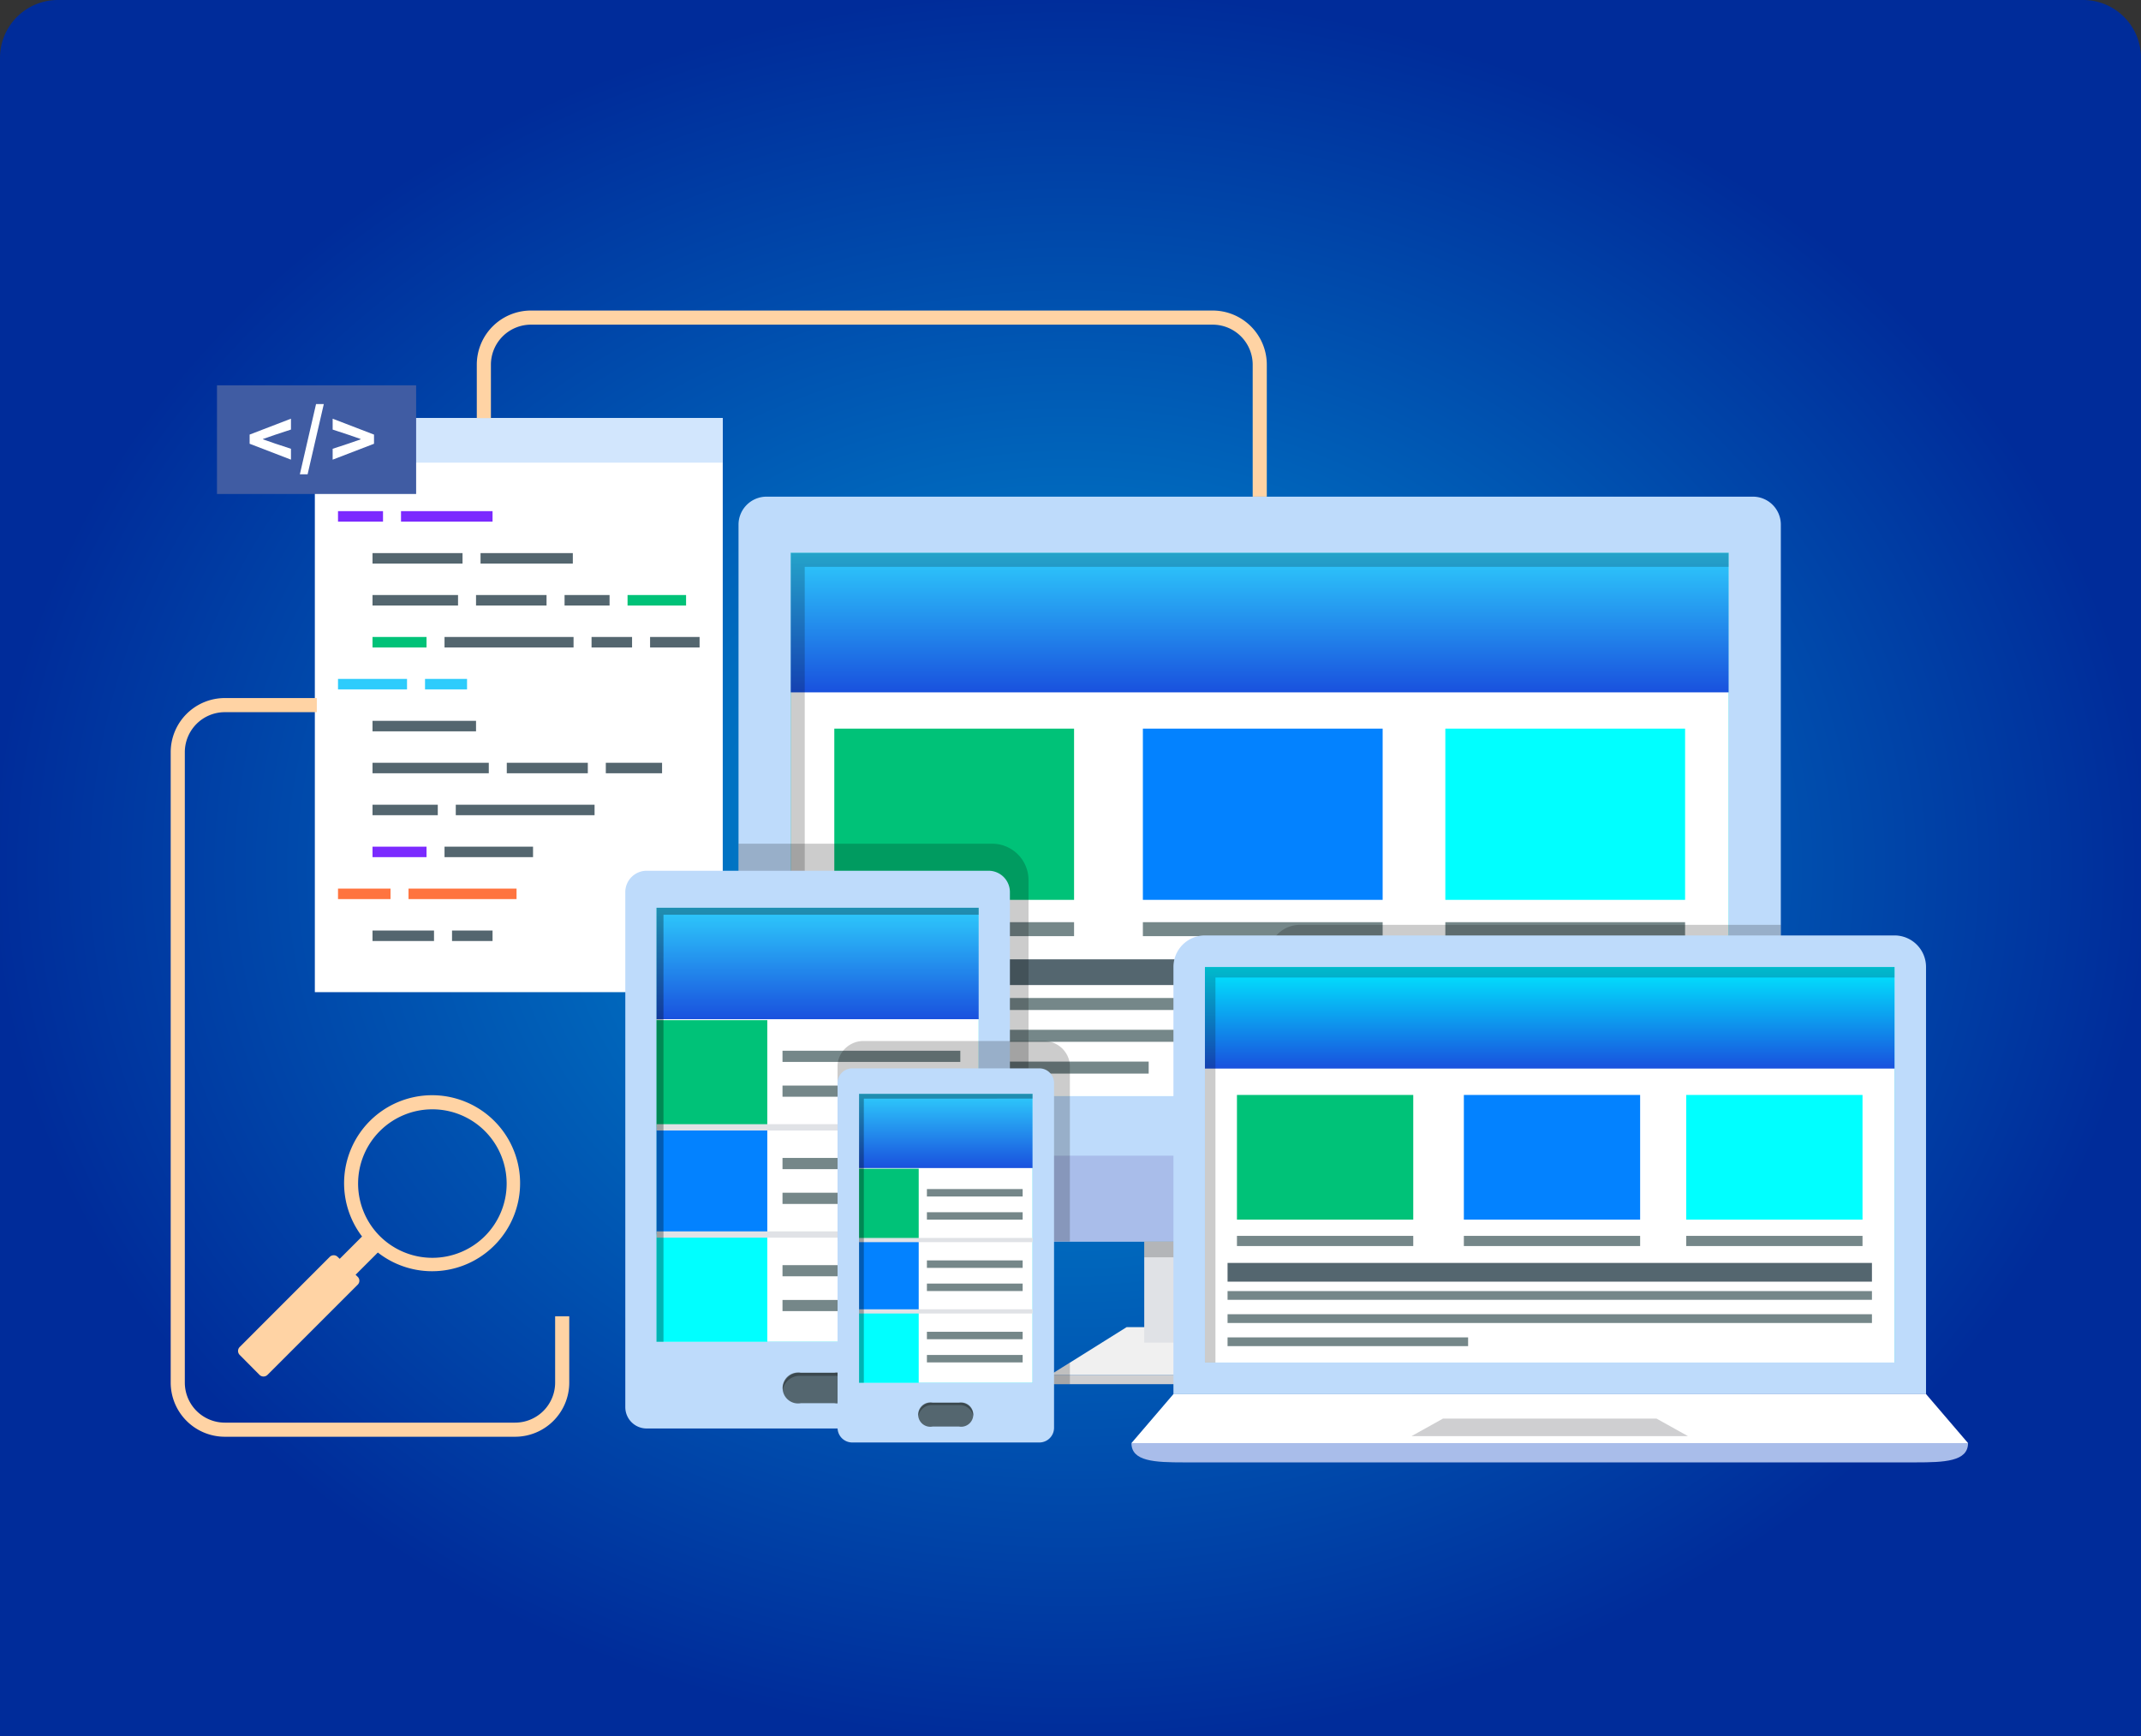 <svg xmlns="http://www.w3.org/2000/svg" xmlns:xlink="http://www.w3.org/1999/xlink" width="370" height="300" viewBox="0 0 370 300">
  <rect x="0" y="0" width="370" height="300" fill="#333333" stroke="none"/>
  <defs>
    <radialGradient id="radial-gradient" cx="0.5" cy="0.5" r="0.5" gradientUnits="objectBoundingBox">
      <stop offset="0" stop-color="#0094d6"/>
      <stop offset="1" stop-color="#002c9a"/>
    </radialGradient>
    <linearGradient id="linear-gradient" x1="0.5" x2="0.5" y2="1" gradientUnits="objectBoundingBox">
      <stop offset="0" stop-color="#2eccfc"/>
      <stop offset="1" stop-color="#1951de"/>
    </linearGradient>
    <linearGradient id="linear-gradient-3" x1="0.5" x2="0.5" y2="1" gradientUnits="objectBoundingBox">
      <stop offset="0" stop-color="#00e9ff"/>
      <stop offset="1" stop-color="#1951de"/>
    </linearGradient>
  </defs>
  <g id="Group_7209" data-name="Group 7209" transform="translate(-775 -1216)">
    <path id="Rectangle_646" data-name="Rectangle 646" d="M10,0H360a10,10,0,0,1,10,10V300a0,0,0,0,1,0,0H0a0,0,0,0,1,0,0V10A10,10,0,0,1,10,0Z" transform="translate(775 1216)" fill="url(#radial-gradient)"/>
    <g id="Group_5012" data-name="Group 5012" transform="translate(290.585 988.342)">
      <g id="Group_4988" data-name="Group 4988" transform="translate(513.915 281.322)">
        <g id="Group_4986" data-name="Group 4986" transform="translate(24.91 18.588)">
          <path id="Path_18412" data-name="Path 18412" d="M0,0H70.493V99.2H0Z" fill="#fff"/>
          <rect id="Rectangle_697" data-name="Rectangle 697" width="70.493" height="7.699" fill="#d2e6fd"/>
          <g id="Group_4985" data-name="Group 4985" transform="translate(4.004 16.078)">
            <g id="Group_4975" data-name="Group 4975">
              <rect id="Rectangle_698" data-name="Rectangle 698" width="7.777" height="1.812" fill="#7b2aff"/>
              <rect id="Rectangle_699" data-name="Rectangle 699" width="15.817" height="1.812" transform="translate(10.889)" fill="#7b2aff"/>
            </g>
            <g id="Group_4976" data-name="Group 4976" transform="translate(0 65.227)">
              <rect id="Rectangle_700" data-name="Rectangle 700" width="9.075" height="1.814" fill="#ff743f"/>
              <rect id="Rectangle_701" data-name="Rectangle 701" width="18.669" height="1.814" transform="translate(12.185)" fill="#ff743f"/>
            </g>
            <g id="Group_4977" data-name="Group 4977" transform="translate(5.963 72.475)">
              <rect id="Rectangle_702" data-name="Rectangle 702" width="10.627" height="1.812" fill="#54666f"/>
              <rect id="Rectangle_703" data-name="Rectangle 703" width="7.002" height="1.812" transform="translate(13.741)" fill="#54666f"/>
            </g>
            <g id="Group_4978" data-name="Group 4978" transform="translate(5.963 7.25)">
              <rect id="Rectangle_704" data-name="Rectangle 704" width="15.555" height="1.811" fill="#54666f"/>
              <rect id="Rectangle_705" data-name="Rectangle 705" width="15.948" height="1.811" transform="translate(18.668)" fill="#54666f"/>
            </g>
            <g id="Group_4979" data-name="Group 4979" transform="translate(5.963 14.496)">
              <rect id="Rectangle_706" data-name="Rectangle 706" width="14.779" height="1.811" fill="#54666f"/>
              <rect id="Rectangle_707" data-name="Rectangle 707" width="12.186" height="1.811" transform="translate(17.889)" fill="#54666f"/>
              <rect id="Rectangle_708" data-name="Rectangle 708" width="7.777" height="1.811" transform="translate(33.189)" fill="#54666f"/>
              <path id="Path_18413" data-name="Path 18413" d="M0,0H10.112V1.811H0Z" transform="translate(44.076)" fill="#00c278"/>
            </g>
            <g id="Group_4980" data-name="Group 4980" transform="translate(5.963 21.744)">
              <rect id="Rectangle_710" data-name="Rectangle 710" width="9.334" height="1.811" fill="#00c278"/>
              <rect id="Rectangle_711" data-name="Rectangle 711" width="22.298" height="1.811" transform="translate(12.444)" fill="#54666f"/>
              <rect id="Rectangle_712" data-name="Rectangle 712" width="7.002" height="1.811" transform="translate(37.853)" fill="#54666f"/>
              <rect id="Rectangle_713" data-name="Rectangle 713" width="8.555" height="1.811" transform="translate(47.968)" fill="#54666f"/>
            </g>
            <rect id="Rectangle_714" data-name="Rectangle 714" width="17.889" height="1.814" transform="translate(5.963 36.237)" fill="#54666f"/>
            <g id="Group_4981" data-name="Group 4981" transform="translate(5.963 43.485)">
              <rect id="Rectangle_715" data-name="Rectangle 715" width="20.094" height="1.812" fill="#54666f"/>
              <rect id="Rectangle_716" data-name="Rectangle 716" width="14.004" height="1.812" transform="translate(23.204)" fill="#54666f"/>
              <rect id="Rectangle_717" data-name="Rectangle 717" width="9.721" height="1.812" transform="translate(40.318)" fill="#54666f"/>
            </g>
            <g id="Group_4982" data-name="Group 4982" transform="translate(5.963 50.733)">
              <rect id="Rectangle_718" data-name="Rectangle 718" width="11.279" height="1.811" fill="#54666f"/>
              <rect id="Rectangle_719" data-name="Rectangle 719" width="23.985" height="1.811" transform="translate(14.389)" fill="#54666f"/>
            </g>
            <g id="Group_4983" data-name="Group 4983" transform="translate(0 28.99)">
              <rect id="Rectangle_720" data-name="Rectangle 720" width="11.927" height="1.811" fill="#2eccfc"/>
              <rect id="Rectangle_721" data-name="Rectangle 721" width="7.262" height="1.811" transform="translate(15.037)" fill="#2eccfc"/>
            </g>
            <g id="Group_4984" data-name="Group 4984" transform="translate(5.963 57.98)">
              <rect id="Rectangle_722" data-name="Rectangle 722" width="9.334" height="1.812" fill="#7b2aff"/>
              <rect id="Rectangle_723" data-name="Rectangle 723" width="15.296" height="1.812" transform="translate(12.444)" fill="#54666f"/>
            </g>
          </g>
        </g>
        <g id="Group_4987" data-name="Group 4987" transform="translate(7.999 12.923)">
          <rect id="Rectangle_724" data-name="Rectangle 724" width="34.416" height="18.777" fill="#405ca3"/>
          <path id="Path_18381" data-name="Path 18381" d="M511.994,294.252l7.144-2.747v1.879l-2.733.9-2.1.73v.06l2.1.73,2.733.9v1.88l-7.144-2.749Z" transform="translate(-506.353 -285.739)" fill="#fff"/>
          <path id="Path_18382" data-name="Path 18382" d="M520.131,289.95h1.34l-2.8,12.139h-1.34Z" transform="translate(-503.011 -286.713)" fill="#fff"/>
          <path id="Path_18383" data-name="Path 18383" d="M527.962,295.838l-7.147,2.749v-1.88l2.736-.9,2.1-.73v-.06l-2.1-.73-2.736-.9v-1.879l7.147,2.747Z" transform="translate(-500.826 -285.739)" fill="#fff"/>
        </g>
        <path id="Path_18384" data-name="Path 18384" d="M512.353,409.564l3.425,3.45a.984.984,0,0,0,1.381,0l15.584-15.579a.956.956,0,0,0,0-1.374l-.36-.348,3.847-3.844A15.208,15.208,0,1,0,533.5,389.1l-3.86,3.86-.35-.333a.972.972,0,0,0-1.376,0L512.353,408.2A.966.966,0,0,0,512.353,409.564Zm24.221-20.532a12.836,12.836,0,1,1,18.159,0A12.861,12.861,0,0,1,536.574,389.032Z" transform="translate(-500.432 -229.088)" fill="#ffd3a4"/>
        <path id="Path_18385" data-name="Path 18385" d="M564.438,450.145H514.268a9.362,9.362,0,0,1-9.353-9.353V331.846a9.362,9.362,0,0,1,9.353-9.353h15.9v2.44h-15.9a6.919,6.919,0,0,0-6.913,6.913V440.793a6.919,6.919,0,0,0,6.913,6.913h50.171a6.921,6.921,0,0,0,6.913-6.913V429.331h2.44v11.462A9.362,9.362,0,0,1,564.438,450.145Z" transform="translate(-504.915 -255.527)" fill="#ffd3a4"/>
        <path id="Path_18386" data-name="Path 18386" d="M679.846,313.485h-2.44V290.675a6.921,6.921,0,0,0-6.913-6.913H552.672a6.922,6.922,0,0,0-6.913,6.913v9.235h-2.44v-9.235a9.362,9.362,0,0,1,9.353-9.353H670.493a9.362,9.362,0,0,1,9.353,9.353Z" transform="translate(-490.421 -281.322)" fill="#ffd3a4"/>
      </g>
      <g id="Group_5011" data-name="Group 5011" transform="translate(592.478 313.485)">
        <g id="Group_4991" data-name="Group 4991" transform="translate(19.566)">
          <path id="Path_18387" data-name="Path 18387" d="M751.255,305.933v119.04a4.844,4.844,0,0,1-4.837,4.836H575.963a4.862,4.862,0,0,1-4.836-4.836V305.933a4.846,4.846,0,0,1,4.836-4.837H746.417A4.829,4.829,0,0,1,751.255,305.933Z" transform="translate(-571.127 -301.096)" fill="#bedbfb"/>
          <rect id="Rectangle_725" data-name="Rectangle 725" width="162.082" height="93.898" transform="translate(9.024 9.705)" fill="#00d3e8"/>
          <g id="Group_4990" data-name="Group 4990" transform="translate(9.024 9.705)">
            <path id="Path_18415" data-name="Path 18415" d="M0,0H162.077V93.9H0Z" transform="translate(0.005)" fill="#fff"/>
            <path id="Path_18414" data-name="Path 18414" d="M0,0H41.434V29.589H0Z" transform="translate(7.529 30.382)" fill="#00c278"/>
            <rect id="Rectangle_728" data-name="Rectangle 728" width="41.434" height="2.414" transform="translate(7.529 63.829)" fill="#758789"/>
            <rect id="Rectangle_729" data-name="Rectangle 729" width="41.437" height="29.589" transform="translate(60.855 30.382)" fill="#0382ff"/>
            <rect id="Rectangle_730" data-name="Rectangle 730" width="41.437" height="2.414" transform="translate(60.855 63.829)" fill="#758789"/>
            <rect id="Rectangle_731" data-name="Rectangle 731" width="41.434" height="29.589" transform="translate(113.124 30.382)" fill="aqua"/>
            <rect id="Rectangle_732" data-name="Rectangle 732" width="41.434" height="2.414" transform="translate(113.124 63.829)" fill="#758789"/>
            <rect id="Rectangle_733" data-name="Rectangle 733" width="162.082" height="24.114" fill="url(#linear-gradient)"/>
            <g id="Group_4989" data-name="Group 4989" transform="translate(5.32 70.248)">
              <rect id="Rectangle_734" data-name="Rectangle 734" width="151.452" height="4.446" fill="#54666f"/>
              <rect id="Rectangle_735" data-name="Rectangle 735" width="151.452" height="2.074" transform="translate(0 6.682)" fill="#758789"/>
              <rect id="Rectangle_736" data-name="Rectangle 736" width="151.452" height="2.076" transform="translate(0 12.178)" fill="#758789"/>
              <rect id="Rectangle_737" data-name="Rectangle 737" width="56.538" height="2.074" transform="translate(0 17.674)" fill="#758789"/>
            </g>
          </g>
          <path id="Path_18388" data-name="Path 18388" d="M751.255,371.115V381.1a4.844,4.844,0,0,1-4.837,4.836H575.963a4.862,4.862,0,0,1-4.836-4.836v-9.989Z" transform="translate(-571.127 -257.226)" fill="#a9bdea"/>
          <path id="Path_18389" data-name="Path 18389" d="M676.744,397.623H604.209l3.458-2.157,9.805-6.138h45.982Z" transform="translate(-550.4 -245.815)" fill="#f0f0f0"/>
          <rect id="Rectangle_738" data-name="Rectangle 738" width="72.535" height="1.563" transform="translate(53.809 151.808)" fill="#cfcfd1"/>
          <rect id="Rectangle_739" data-name="Rectangle 739" width="39.898" height="17.479" transform="translate(70.116 128.712)" fill="#e0e2e6"/>
          <rect id="Rectangle_740" data-name="Rectangle 740" width="39.898" height="2.735" transform="translate(70.116 128.712)" opacity="0.2"/>
          <path id="Path_18391" data-name="Path 18391" d="M579.094,309.483H738.757v-2.421H576.675v93.9h2.419Z" transform="translate(-567.651 -297.358)" opacity="0.2"/>
        </g>
        <path id="Path_18392" data-name="Path 18392" d="M621.242,344.263v62.444h-45.28a4.862,4.862,0,0,1-4.836-4.836V337.967h43.821A6.284,6.284,0,0,1,621.242,344.263Z" transform="translate(-551.561 -277.995)" opacity="0.2"/>
        <g id="Group_4999" data-name="Group 4999" transform="translate(0 64.647)">
          <path id="Path_18410" data-name="Path 18410" d="M3.69,0H62.777a3.687,3.687,0,0,1,3.688,3.688V92.7A3.685,3.685,0,0,1,62.78,96.38H3.687A3.687,3.687,0,0,1,0,92.693v-89A3.69,3.69,0,0,1,3.69,0Z" fill="#bedbfb"/>
          <rect id="Rectangle_742" data-name="Rectangle 742" width="55.672" height="74.992" transform="translate(5.398 6.397)" fill="#00d3e8"/>
          <g id="Group_4995" data-name="Group 4995" transform="translate(5.398 6.397)">
            <rect id="Rectangle_743" data-name="Rectangle 743" width="55.672" height="74.992" fill="#fff"/>
            <g id="Group_4992" data-name="Group 4992" transform="translate(21.769 24.706)">
              <rect id="Rectangle_744" data-name="Rectangle 744" width="30.728" height="1.932" fill="#758789"/>
              <rect id="Rectangle_745" data-name="Rectangle 745" width="30.728" height="1.928" transform="translate(0 6.02)" fill="#758789"/>
            </g>
            <g id="Group_4993" data-name="Group 4993" transform="translate(21.769 43.229)">
              <rect id="Rectangle_746" data-name="Rectangle 746" width="30.728" height="1.938" fill="#758789"/>
              <rect id="Rectangle_747" data-name="Rectangle 747" width="30.728" height="1.938" transform="translate(0 6.014)" fill="#758789"/>
            </g>
            <g id="Group_4994" data-name="Group 4994" transform="translate(21.769 61.758)">
              <rect id="Rectangle_748" data-name="Rectangle 748" width="30.728" height="1.925" fill="#758789"/>
              <rect id="Rectangle_749" data-name="Rectangle 749" width="30.728" height="1.928" transform="translate(0 6.014)" fill="#758789"/>
            </g>
            <rect id="Rectangle_750" data-name="Rectangle 750" width="19.139" height="18.527" transform="translate(0 19.42)" fill="#00c278"/>
            <rect id="Rectangle_751" data-name="Rectangle 751" width="19.139" height="18.519" transform="translate(0 37.947)" fill="#0382ff"/>
            <rect id="Rectangle_752" data-name="Rectangle 752" width="19.142" height="18.526" transform="translate(0 56.467)" fill="aqua"/>
            <rect id="Rectangle_753" data-name="Rectangle 753" width="55.672" height="19.255" fill="url(#linear-gradient)"/>
            <rect id="Rectangle_754" data-name="Rectangle 754" width="55.672" height="1.094" transform="translate(0 37.398)" fill="#e0e2e6"/>
            <rect id="Rectangle_755" data-name="Rectangle 755" width="55.672" height="1.091" transform="translate(0 55.92)" fill="#e0e2e6"/>
          </g>
          <path id="Path_18393" data-name="Path 18393" d="M563.615,345.976v73.79h-1.2V344.774h55.672v1.2Z" transform="translate(-557.018 -338.377)" opacity="0.3"/>
          <g id="Group_4998" data-name="Group 4998" transform="translate(27.187 86.755)">
            <g id="Group_4996" data-name="Group 4996">
              <path id="Path_18394" data-name="Path 18394" d="M584.753,399.433h-5.786a2.672,2.672,0,1,1,0-5.255h5.786a2.671,2.671,0,1,1,0,5.255Z" transform="translate(-575.812 -394.178)" fill="#54666f"/>
            </g>
            <g id="Group_4997" data-name="Group 4997" opacity="0.3">
              <path id="Path_18395" data-name="Path 18395" d="M578.968,394.708h5.786a2.975,2.975,0,0,1,3.116,2.36,2.214,2.214,0,0,0,.033-.263,2.926,2.926,0,0,0-3.149-2.627h-5.786a2.93,2.93,0,0,0-3.156,2.627,2.237,2.237,0,0,0,.034.263A2.978,2.978,0,0,1,578.968,394.708Z" transform="translate(-575.812 -394.178)"/>
            </g>
          </g>
        </g>
        <path id="Path_18397" data-name="Path 18397" d="M716,346.586v49.886a4.844,4.844,0,0,1-4.837,4.836H645.888v14.8h3.04l13.29,8.3v1.563H627.394V352.155a5.6,5.6,0,0,1,1.326-3.619,5.508,5.508,0,0,1,4.214-1.95Z" transform="translate(-516.307 -272.595)" opacity="0.2"/>
        <g id="Group_5002" data-name="Group 5002" transform="translate(87.469 75.824)">
          <path id="Path_18398" data-name="Path 18398" d="M759.159,353.178v73.794H629.1V353.178a5.454,5.454,0,0,1,5.441-5.465H753.721A5.452,5.452,0,0,1,759.159,353.178Z" transform="translate(-621.842 -347.713)" fill="#bedbfb"/>
          <rect id="Rectangle_756" data-name="Rectangle 756" width="119.17" height="68.358" transform="translate(12.702 5.453)" fill="#00d3e8"/>
          <g id="Group_5001" data-name="Group 5001" transform="translate(12.702 5.453)">
            <path id="Path_18416" data-name="Path 18416" d="M0,0H119.168V68.358H0Z" transform="translate(0.002)" fill="#fff"/>
            <rect id="Rectangle_758" data-name="Rectangle 758" width="30.468" height="21.547" transform="translate(5.532 22.112)" fill="#00c278"/>
            <rect id="Rectangle_759" data-name="Rectangle 759" width="30.468" height="1.758" transform="translate(5.532 46.466)" fill="#758789"/>
            <rect id="Rectangle_760" data-name="Rectangle 760" width="30.464" height="21.547" transform="translate(44.744 22.112)" fill="#0382ff"/>
            <rect id="Rectangle_761" data-name="Rectangle 761" width="30.464" height="1.758" transform="translate(44.744 46.466)" fill="#758789"/>
            <rect id="Rectangle_762" data-name="Rectangle 762" width="30.466" height="21.547" transform="translate(83.173 22.112)" fill="aqua"/>
            <rect id="Rectangle_763" data-name="Rectangle 763" width="30.466" height="1.758" transform="translate(83.173 46.466)" fill="#758789"/>
            <rect id="Rectangle_764" data-name="Rectangle 764" width="119.17" height="17.554" fill="url(#linear-gradient-3)"/>
            <g id="Group_5000" data-name="Group 5000" transform="translate(3.909 51.141)">
              <rect id="Rectangle_765" data-name="Rectangle 765" width="111.359" height="3.236" fill="#54666f"/>
              <rect id="Rectangle_766" data-name="Rectangle 766" width="111.359" height="1.507" transform="translate(0 4.867)" fill="#758789"/>
              <rect id="Rectangle_767" data-name="Rectangle 767" width="111.359" height="1.514" transform="translate(0 8.865)" fill="#758789"/>
              <rect id="Rectangle_768" data-name="Rectangle 768" width="41.57" height="1.509" transform="translate(0 12.868)" fill="#758789"/>
            </g>
          </g>
          <path id="Path_18399" data-name="Path 18399" d="M769.216,404.915H624.638l7.259-8.476H761.955Z" transform="translate(-624.638 -317.184)" fill="#fff"/>
          <path id="Path_18400" data-name="Path 18400" d="M696.736,399.045h-36.9l-5.442,3.031h47.784Z" transform="translate(-605.996 -315.551)" fill="#cfcfd1"/>
          <path id="Path_18401" data-name="Path 18401" d="M760.143,404.98H633.711c-5.011,0-9.073-.155-9.073-3.33H769.215C769.215,404.825,765.153,404.98,760.143,404.98Z" transform="translate(-624.638 -313.919)" fill="#a9bdea"/>
          <path id="Path_18403" data-name="Path 18403" d="M634.263,352.884H751.617v-1.819H632.447v68.358h1.816Z" transform="translate(-619.745 -345.613)" opacity="0.2"/>
        </g>
        <path id="Path_18404" data-name="Path 18404" d="M621.8,363.38v30.194H581.647V363.38a4.821,4.821,0,0,1,.078-.883,4.485,4.485,0,0,1,4.341-3.567h31.29a4.666,4.666,0,0,1,1.041.133,4.485,4.485,0,0,1,3.328,3.434A4.827,4.827,0,0,1,621.8,363.38Z" transform="translate(-544.97 -264.861)" opacity="0.2"/>
        <path id="Path_18405" data-name="Path 18405" d="M604.209,395.259l3.458-2.157v3.72h-3.458Z" transform="translate(-530.833 -243.451)" opacity="0.2"/>
        <g id="Group_5010" data-name="Group 5010" transform="translate(36.682 98.796)">
          <path id="Path_18411" data-name="Path 18411" d="M2.537,0H34.873A2.537,2.537,0,0,1,37.41,2.537V62.111a2.538,2.538,0,0,1-2.538,2.538H2.536A2.536,2.536,0,0,1,0,62.112V2.537A2.537,2.537,0,0,1,2.537,0Z" transform="translate(0.001)" fill="#bedbfb"/>
          <rect id="Rectangle_770" data-name="Rectangle 770" width="29.983" height="49.93" transform="translate(3.714 4.403)" fill="#00d3e8"/>
          <g id="Group_5006" data-name="Group 5006" transform="translate(3.714 4.403)">
            <rect id="Rectangle_771" data-name="Rectangle 771" width="29.983" height="49.93" fill="#fff"/>
            <g id="Group_5003" data-name="Group 5003" transform="translate(11.726 16.454)">
              <rect id="Rectangle_772" data-name="Rectangle 772" width="16.546" height="1.282" fill="#758789"/>
              <rect id="Rectangle_773" data-name="Rectangle 773" width="16.546" height="1.282" transform="translate(0 4.004)" fill="#758789"/>
            </g>
            <g id="Group_5004" data-name="Group 5004" transform="translate(11.726 28.782)">
              <rect id="Rectangle_774" data-name="Rectangle 774" width="16.546" height="1.293" fill="#758789"/>
              <rect id="Rectangle_775" data-name="Rectangle 775" width="16.546" height="1.29" transform="translate(0 4.006)" fill="#758789"/>
            </g>
            <g id="Group_5005" data-name="Group 5005" transform="translate(11.726 41.118)">
              <rect id="Rectangle_776" data-name="Rectangle 776" width="16.546" height="1.287" fill="#758789"/>
              <rect id="Rectangle_777" data-name="Rectangle 777" width="16.546" height="1.285" transform="translate(0 4.006)" fill="#758789"/>
            </g>
            <rect id="Rectangle_778" data-name="Rectangle 778" width="10.309" height="12.337" transform="translate(0 12.93)" fill="#00c278"/>
            <rect id="Rectangle_779" data-name="Rectangle 779" width="10.309" height="12.329" transform="translate(0 25.267)" fill="#0382ff"/>
            <rect id="Rectangle_780" data-name="Rectangle 780" width="10.309" height="12.334" transform="translate(0 37.596)" fill="aqua"/>
            <rect id="Rectangle_781" data-name="Rectangle 781" width="29.983" height="12.822" fill="url(#linear-gradient)"/>
            <rect id="Rectangle_782" data-name="Rectangle 782" width="29.983" height="0.726" transform="translate(0 24.902)" fill="#e0e2e6"/>
            <rect id="Rectangle_783" data-name="Rectangle 783" width="29.983" height="0.727" transform="translate(0 37.232)" fill="#e0e2e6"/>
          </g>
          <path id="Path_18406" data-name="Path 18406" d="M584.76,365.369v49.1h-.826v-49.93h29.983v.826Z" transform="translate(-580.219 -360.14)" opacity="0.3"/>
          <g id="Group_5009" data-name="Group 5009" transform="translate(13.959 57.775)">
            <g id="Group_5007" data-name="Group 5007">
              <path id="Path_18407" data-name="Path 18407" d="M597.251,401.476h-4.541a2.1,2.1,0,1,1,0-4.12h4.541a2.095,2.095,0,1,1,0,4.12Z" transform="translate(-590.232 -397.356)" fill="#54666f"/>
            </g>
            <g id="Group_5008" data-name="Group 5008" opacity="0.3">
              <path id="Path_18408" data-name="Path 18408" d="M592.709,397.768h4.541a2.339,2.339,0,0,1,2.45,1.856,2.076,2.076,0,0,0,.024-.208,2.294,2.294,0,0,0-2.474-2.059h-4.541a2.3,2.3,0,0,0-2.477,2.059,1.225,1.225,0,0,0,.029.208A2.334,2.334,0,0,1,592.709,397.768Z" transform="translate(-590.232 -397.356)"/>
            </g>
          </g>
        </g>
      </g>
    </g>
  </g>
</svg>
